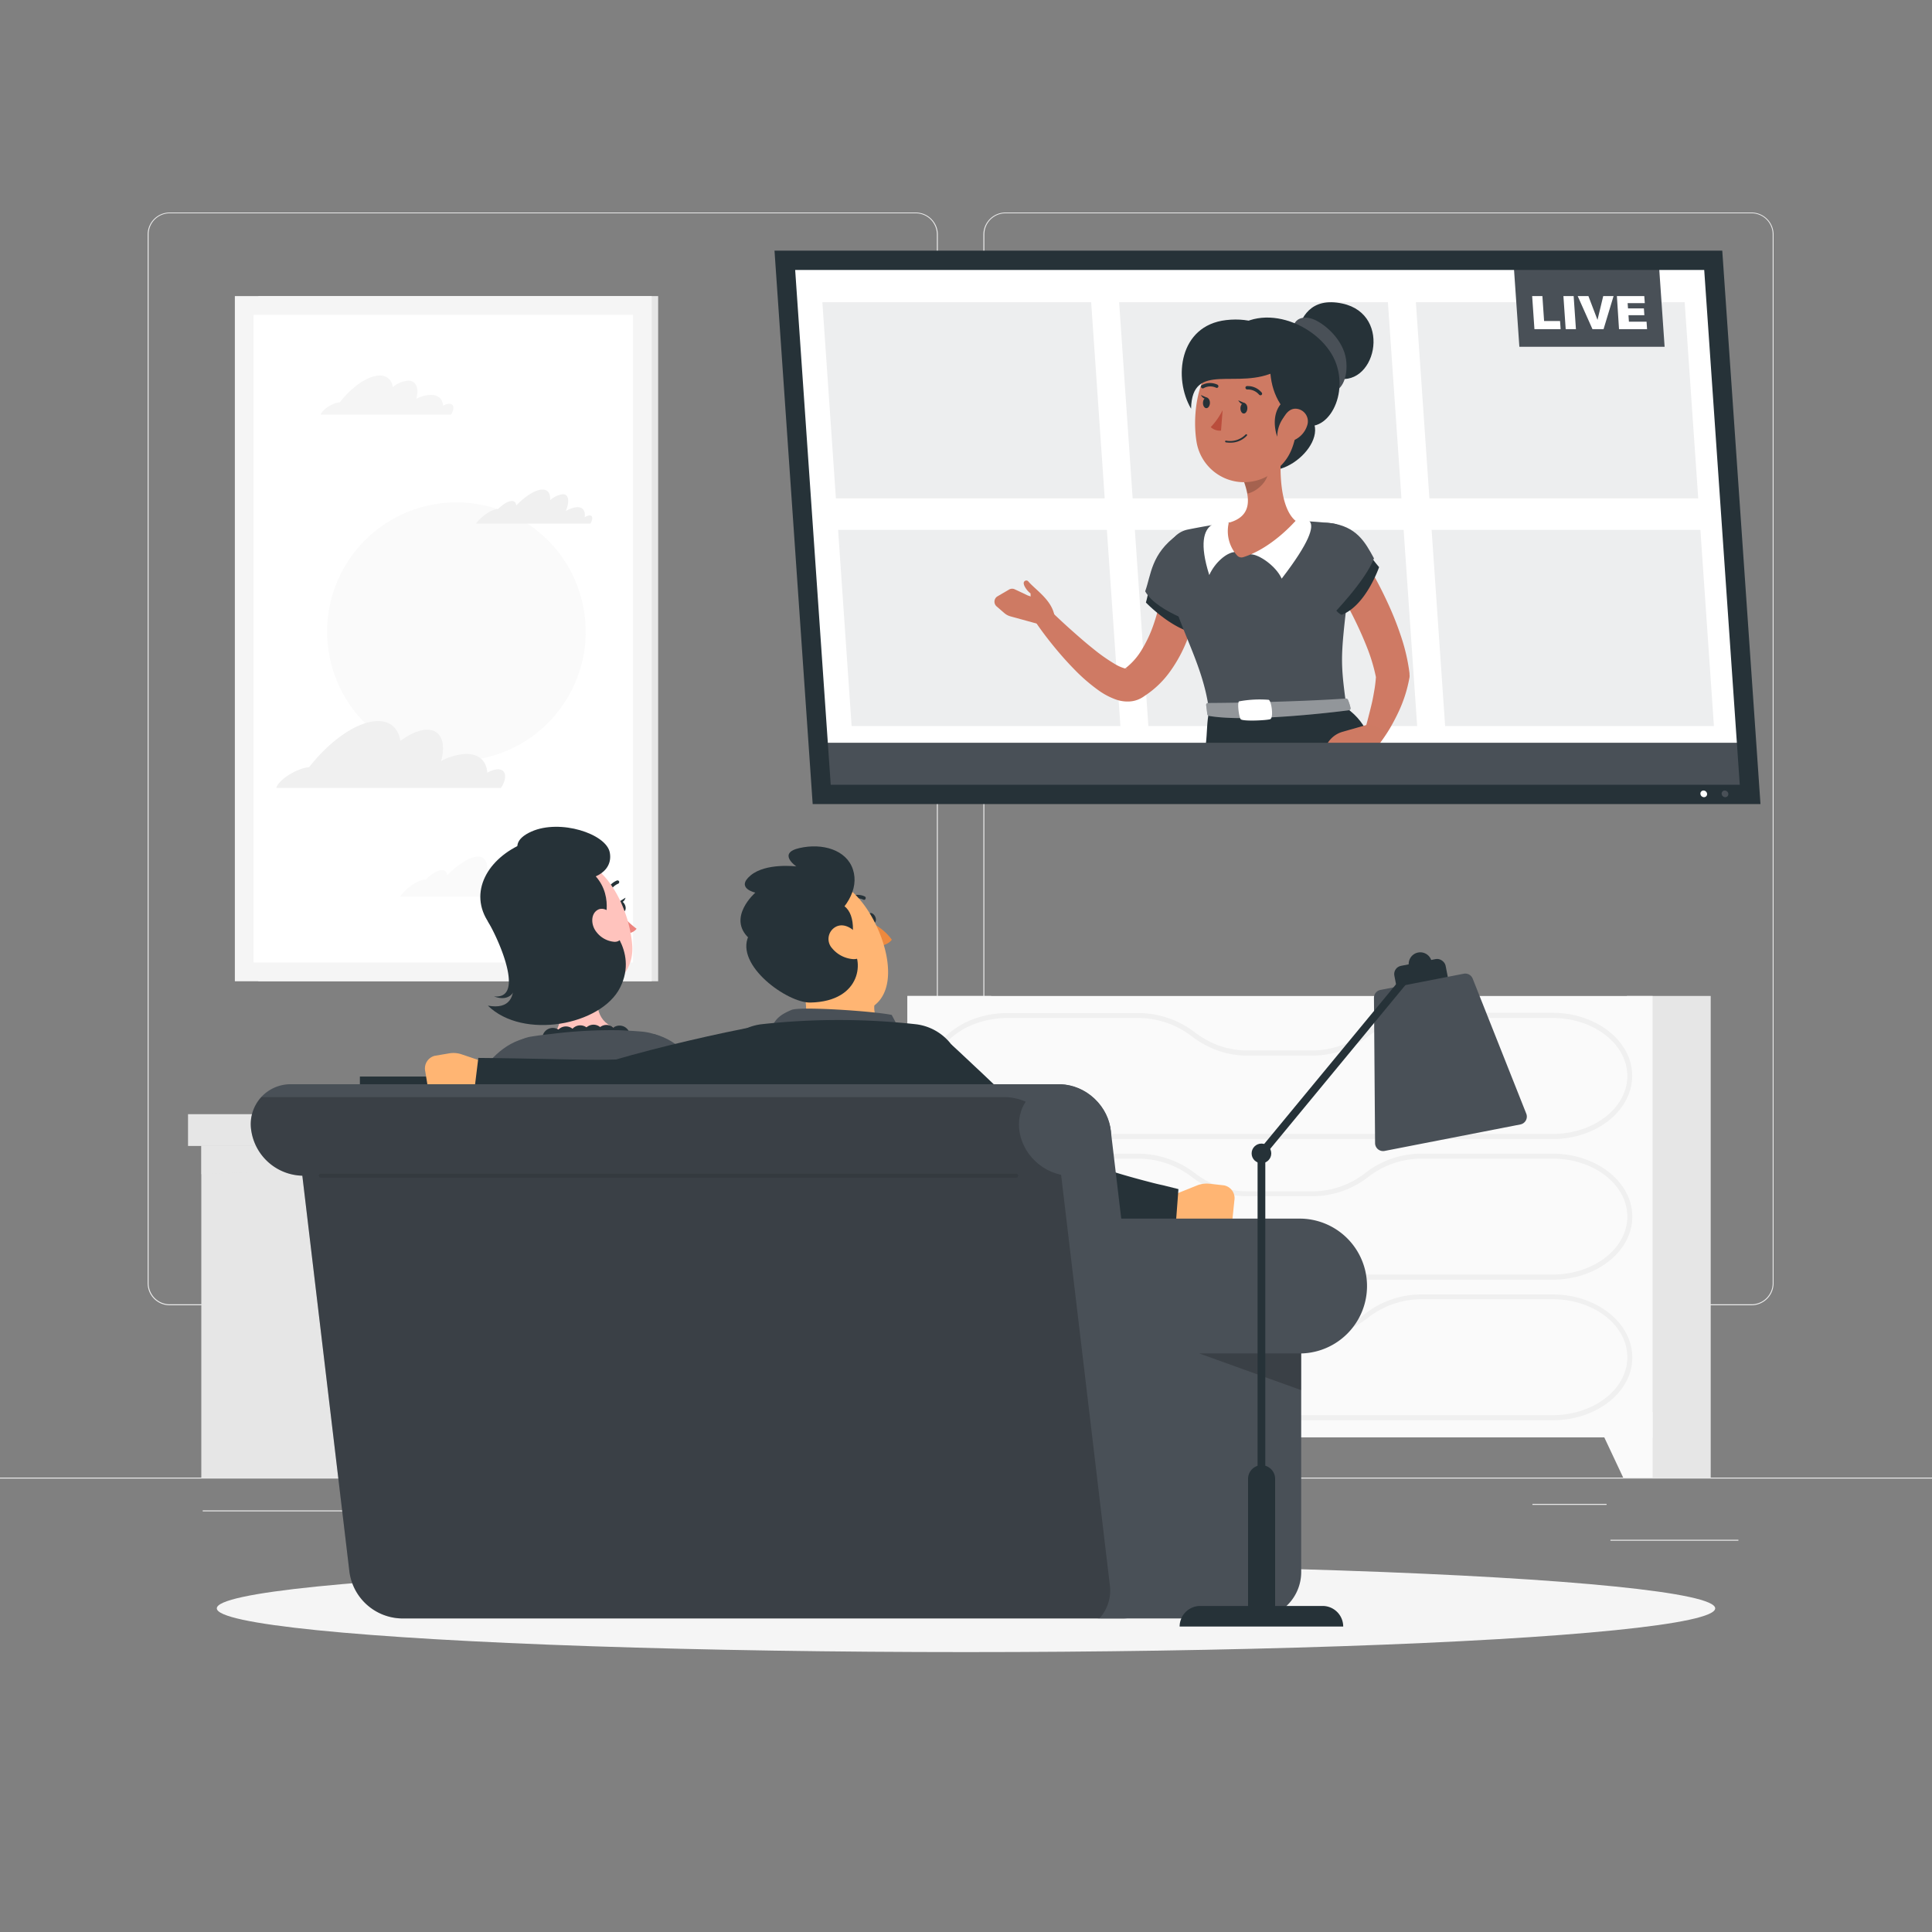 <svg xmlns="http://www.w3.org/2000/svg" viewBox="0 0 500 500"><rect x="0" y="0" width="500" height="500" fill="#808080" stroke="none"/><g id="freepik--background-complete--inject-39"><rect y="382.4" width="500" height="0.25" style="fill:#ebebeb"></rect><rect x="416.78" y="398.49" width="33.12" height="0.25" style="fill:#ebebeb"></rect><rect x="322.53" y="401.21" width="8.69" height="0.25" style="fill:#ebebeb"></rect><rect x="396.59" y="389.21" width="19.19" height="0.25" style="fill:#ebebeb"></rect><rect x="52.46" y="390.89" width="43.19" height="0.25" style="fill:#ebebeb"></rect><rect x="104.56" y="390.89" width="6.33" height="0.25" style="fill:#ebebeb"></rect><rect x="131.47" y="395.11" width="93.68" height="0.25" style="fill:#ebebeb"></rect><path d="M237,337.8H43.91a5.71,5.71,0,0,1-5.7-5.71V60.66A5.71,5.71,0,0,1,43.91,55H237a5.71,5.71,0,0,1,5.71,5.71V332.09A5.71,5.71,0,0,1,237,337.8ZM43.91,55.2a5.46,5.46,0,0,0-5.45,5.46V332.09a5.46,5.46,0,0,0,5.45,5.46H237a5.47,5.47,0,0,0,5.46-5.46V60.66A5.47,5.47,0,0,0,237,55.2Z" style="fill:#ebebeb"></path><path d="M453.31,337.8H260.21a5.72,5.72,0,0,1-5.71-5.71V60.66A5.72,5.72,0,0,1,260.21,55h193.1A5.71,5.71,0,0,1,459,60.66V332.09A5.71,5.71,0,0,1,453.31,337.8ZM260.21,55.2a5.47,5.47,0,0,0-5.46,5.46V332.09a5.47,5.47,0,0,0,5.46,5.46h193.1a5.47,5.47,0,0,0,5.46-5.46V60.66a5.47,5.47,0,0,0-5.46-5.46Z" style="fill:#ebebeb"></path><rect x="234.84" y="257.75" width="21.68" height="124.65" transform="translate(491.35 640.15) rotate(180)" style="fill:#e6e6e6"></rect><polygon points="242.45 382.4 234.84 382.4 234.84 365.42 250.44 365.42 242.45 382.4" style="fill:#fafafa"></polygon><rect x="421.05" y="257.75" width="21.68" height="124.65" transform="translate(863.78 640.15) rotate(180)" style="fill:#e6e6e6"></rect><rect x="234.84" y="257.75" width="192.86" height="114.23" transform="translate(662.53 629.74) rotate(180)" style="fill:#fafafa"></rect><path d="M401.81,294.79H260.73c-11.37,0-20.62-7.32-20.62-16.31h0c0-9,9.25-16.3,20.62-16.3h33.59A24.14,24.14,0,0,1,309,267a24.94,24.94,0,0,0,3.3,2.16,21.63,21.63,0,0,0,10.38,2.7h17.11a22.34,22.34,0,0,0,13.83-5,23.64,23.64,0,0,1,14.55-4.75h33.61c11.37,0,20.63,7.31,20.63,16.3S413.18,294.79,401.81,294.79ZM260.73,263.46c-10.66,0-19.34,6.73-19.34,15h0c0,8.28,8.68,15,19.34,15H401.81c10.66,0,19.34-6.74,19.34-15s-8.68-15-19.34-15H368.2a22.64,22.64,0,0,0-13.75,4.47,23.64,23.64,0,0,1-14.63,5.26H322.71a22.85,22.85,0,0,1-11-2.86,25.74,25.74,0,0,1-3.46-2.27,22.85,22.85,0,0,0-13.93-4.6Z" style="fill:#f0f0f0"></path><polygon points="420.08 382.4 427.7 382.4 427.7 365.42 412.1 365.42 420.08 382.4" style="fill:#fafafa"></polygon><path d="M401.81,331.18H260.73c-11.37,0-20.62-7.31-20.62-16.3v0c0-9,9.25-16.3,20.62-16.3h33.6a24.13,24.13,0,0,1,14.72,4.88,25.4,25.4,0,0,0,3.28,2.16,21.63,21.63,0,0,0,10.38,2.7h17.11a22.33,22.33,0,0,0,13.83-5,23.61,23.61,0,0,1,14.55-4.75h33.61c11.37,0,20.63,7.31,20.63,16.3S413.18,331.18,401.81,331.18ZM260.73,299.85c-10.66,0-19.34,6.74-19.34,15v0c0,8.28,8.68,15,19.34,15H401.81c10.66,0,19.34-6.73,19.34-15s-8.68-15-19.34-15H368.2a22.56,22.56,0,0,0-13.75,4.48,23.64,23.64,0,0,1-14.63,5.26H322.71a23,23,0,0,1-11-2.86,27.35,27.35,0,0,1-3.45-2.27,22.87,22.87,0,0,0-13.93-4.61Z" style="fill:#f0f0f0"></path><path d="M401.81,367.56H260.73c-11.37,0-20.62-7.31-20.62-16.3S249.36,335,260.73,335h33.61a24.13,24.13,0,0,1,14.7,4.87,25.87,25.87,0,0,0,3.29,2.16,21.63,21.63,0,0,0,10.38,2.7h17.11a22.34,22.34,0,0,0,13.83-5A23.61,23.61,0,0,1,368.19,335h33.62c11.37,0,20.63,7.32,20.63,16.31S413.18,367.56,401.81,367.56ZM260.73,336.24c-10.66,0-19.34,6.74-19.34,15s8.68,15,19.34,15H401.81c10.66,0,19.34-6.73,19.34-15s-8.68-15-19.34-15H368.19a22.59,22.59,0,0,0-13.74,4.47A23.64,23.64,0,0,1,339.82,346H322.71a23,23,0,0,1-11-2.86,27.45,27.45,0,0,1-3.46-2.27,22.81,22.81,0,0,0-13.91-4.6Z" style="fill:#f0f0f0"></path><rect x="52.09" y="296.57" width="67.97" height="85.82" transform="translate(172.16 678.97) rotate(180)" style="fill:#e6e6e6"></rect><rect x="120.07" y="296.57" width="89.34" height="85.82" style="fill:#f0f0f0"></rect><polygon points="52.09 289.26 209.4 289.26 209.4 297.62 52.09 303.88 52.09 289.26" style="fill:#e6e6e6;opacity:0.7;mix-blend-mode:multiply"></polygon><rect x="48.67" y="288.36" width="71.4" height="8.22" transform="translate(168.73 584.93) rotate(180)" style="fill:#e6e6e6"></rect><rect x="120.07" y="288.36" width="92.76" height="8.22" style="fill:#f0f0f0"></rect><rect x="66.85" y="76.63" width="103.48" height="177.32" transform="translate(237.18 330.58) rotate(180)" style="fill:#e6e6e6"></rect><rect x="60.78" y="76.63" width="107.88" height="177.32" transform="translate(229.44 330.58) rotate(180)" style="fill:#f5f5f5"></rect><rect x="30.92" y="116.2" width="167.61" height="98.18" transform="translate(280.01 50.57) rotate(90)" style="fill:#fff"></rect><circle cx="118.13" cy="163.47" r="33.46" transform="translate(-34.4 31.51) rotate(-13.28)" style="fill:#fafafa"></circle><path d="M80,198.55c5.45-7,12.57-11.94,17.84-11.94,3.3,0,5.27,2,5.79,5.14,2.43-1.82,4.88-2.9,6.93-2.9,3.59,0,4.89,3.36,3.61,8.09a15.69,15.69,0,0,1,6-1.8c3.67-.22,5.74,1.71,5.94,4.85a6,6,0,0,1,2.58-.9c2.11-.13,2.67,1.82,1.26,4.34l-.28.47H71.49C72.35,201.43,77.38,198.67,80,198.55Z" style="fill:#f0f0f0"></path><path d="M87.94,104.12c3.15-4.05,7.29-6.93,10.34-6.93a3.2,3.2,0,0,1,3.36,3,7.28,7.28,0,0,1,4-1.68c2.09,0,2.84,2,2.1,4.7a8.94,8.94,0,0,1,3.49-1c2.13-.13,3.33,1,3.44,2.81a3.6,3.6,0,0,1,1.5-.52c1.23-.07,1.55,1.06.73,2.52l-.16.27H83C83.5,105.79,86.42,104.19,87.94,104.12Z" style="fill:#f5f5f5"></path><path d="M128.6,131.75l.27,0c1.32-1.28,2.66-2.1,3.61-2.1.68,0,1.05.43,1.12,1.15,2.47-2.49,5-4.1,6.78-4.1,1.43,0,2.1,1,2,2.76a6,6,0,0,1,3.27-1.56c1.56,0,1.8,1.81.79,4.36h0a7,7,0,0,1,2.78-1c1.61-.11,2.32.93,2.1,2.62a2.75,2.75,0,0,1,1.21-.49c.88-.06,1,.87.26,2.12H123.2C124.57,133.62,126.93,132,128.6,131.75Z" style="fill:#f0f0f0"></path><path d="M109.84,227.64l.32,0c1.55-1.5,3.12-2.46,4.23-2.46.81,0,1.25.5,1.33,1.35,2.9-2.93,5.89-4.83,8-4.83,1.68,0,2.46,1.24,2.37,3.26a7,7,0,0,1,3.85-1.84c1.83,0,2.11,2.13.93,5.12h0a8.12,8.12,0,0,1,3.27-1.14c1.89-.14,2.72,1.08,2.47,3.07a3.3,3.3,0,0,1,1.42-.57c1-.07,1.15,1,.31,2.49H103.48C105.09,229.84,107.87,227.89,109.84,227.64Z" style="fill:#fafafa"></path></g><g id="freepik--Shadow--inject-39"><ellipse id="freepik--path--inject-39" cx="250" cy="416.24" rx="193.89" ry="11.32" style="fill:#f5f5f5"></ellipse></g><g id="freepik--TV--inject-39"><polygon points="452.93 205.59 212.66 205.59 203.11 67.37 443.39 67.37 452.93 205.59" style="fill:#fff"></polygon><g style="opacity:0.1"><polygon points="285.9 128.98 216.33 128.98 212.83 78.21 282.39 78.21 285.9 128.98" style="fill:#495057"></polygon><polygon points="362.69 128.98 293.13 128.98 289.63 78.21 359.19 78.21 362.69 128.98" style="fill:#495057"></polygon><polygon points="289.96 187.91 220.4 187.91 216.9 137.14 286.46 137.14 289.96 187.91" style="fill:#495057"></polygon><polygon points="366.76 187.91 297.2 187.91 293.7 137.14 363.26 137.14 366.76 187.91" style="fill:#495057"></polygon><polygon points="439.5 128.98 369.93 128.98 366.43 78.21 435.99 78.21 439.5 128.98" style="fill:#495057"></polygon><polygon points="443.56 187.91 374 187.91 370.5 137.14 440.06 137.14 443.56 187.91" style="fill:#495057"></polygon></g><path d="M339.57,108.52c-4.54-7.23-10.27-6.42-14.55-4.45l-2,13.61C327.61,128.16,344.12,115.75,339.57,108.52Z" style="fill:#263238"></path><path d="M311.05,148.4c-.05.88-.11,1.53-.18,2.28s-.18,1.44-.28,2.15c-.21,1.43-.46,2.84-.76,4.25a55.77,55.77,0,0,1-2.53,8.37,36.57,36.57,0,0,1-4.25,8,24.68,24.68,0,0,1-7,6.76l.47-.35a7.38,7.38,0,0,1-2.17,1.26,7,7,0,0,1-2.24.43,9.06,9.06,0,0,1-3.38-.54,18.36,18.36,0,0,1-4.39-2.32A46.16,46.16,0,0,1,278,173.2c-1.9-1.94-3.66-3.94-5.34-6s-3.26-4.15-4.77-6.39a2.39,2.39,0,0,1,3.62-3.07l0,0c1.82,1.72,3.69,3.5,5.58,5.18s3.79,3.36,5.73,4.9a45.77,45.77,0,0,0,5.81,4.09,10.52,10.52,0,0,0,2.56,1.1c.31.07.54.06.44,0a1.31,1.31,0,0,0-.86.32l.46-.36a17,17,0,0,0,4.17-4.67,33.12,33.12,0,0,0,3-6.26,52.27,52.27,0,0,0,1.94-7.05c.26-1.21.48-2.43.66-3.65l.25-1.83c.07-.58.15-1.26.19-1.72v-.12a4.8,4.8,0,0,1,9.57.66Z" style="fill:#cf7a64"></path><path d="M261.17,152.56l-3.09,1.81A1.62,1.62,0,0,0,258,157l1.88,1.63a4.16,4.16,0,0,0,1.68.9l7.71,2.12,3.77-2c-1.06-3.82-7-5.52-7-5.52l-3.35-1.58A1.6,1.6,0,0,0,261.17,152.56Z" style="fill:#ce7a63"></path><path d="M297.37,152a28,28,0,0,1-.81,3.93s7.74,8.09,14.61,8.18a3.93,3.93,0,0,0,.75-3.39Z" style="fill:#263238"></path><path d="M304.76,138.36c-6.9,5-6.81,10.32-8.39,14.67,3.11,5.62,15.67,9.15,15.67,9.15S314.4,131.38,304.76,138.36Z" style="fill:#495057"></path><path d="M301.93,144.43c-.09,14.13,9.25,24.81,11,39.71l35.58-.86c-2-14.51-1.5-13.06,1.66-41.1a6.24,6.24,0,0,0-5.46-6.74c-2.68-.3-6-.58-9.42-.65a119.29,119.29,0,0,0-17.27.49c-3.69.44-7.6,1.16-10.58,1.76C304,137.74,302,140.85,301.93,144.43Z" style="fill:#495057"></path><path d="M319.45,142.88c-2,.16-5,2.64-6.49,5.94-5.22-16.42,5.05-13.54,5.05-13.54Z" style="fill:#fff"></path><path d="M323.7,143.47c2-.07,6.51,2.95,8,6.28,14.75-19.19,3.6-15,3.6-15Z" style="fill:#fff"></path><path d="M331.67,115.35c-.55,5.6-.64,15.83,3.61,19.44,0,0-6.07,7.1-13.58,9.42a1.52,1.52,0,0,1-1.56-.48,9.43,9.43,0,0,1-2.13-8.45c6.05-1.66,5.44-6.26,3.94-10.56Z" style="fill:#ce7a63"></path><path d="M327.71,119.18,322,124.72a19.5,19.5,0,0,1,.83,3c2.33-.41,5.33-3.1,5.34-5.59A8.59,8.59,0,0,0,327.71,119.18Z" style="opacity:0.2"></path><path d="M336.54,105c-1.3,9.11-1.65,13-6.72,17a12.46,12.46,0,0,1-20.18-7.8c-1.34-8.55,1-22,10.39-24.35S337.84,95.87,336.54,105Z" style="fill:#ce7a63"></path><path d="M347.42,78.56c-8.22-1.76-10.92,3.61-11.85,8.28l9.5,10.83C355.9,101.26,360.67,81.4,347.42,78.56Z" style="fill:#263238"></path><path d="M334.69,85.73c-.27-3.17,2.48-4.29,5.46-3s7.5,5.34,8.2,10.26-1.44,8.91-4.16,8.15S334.69,85.73,334.69,85.73Z" style="fill:#495057"></path><path d="M345.84,94.23c-3.41-9.89-19.33-16.89-27.8-7.89l10.67,7.33c-.2,5.5,1.26,11,6.54,15.13C342,114.13,349.16,103.84,345.84,94.23Z" style="fill:#263238"></path><path d="M330.42,96c-10.07,5.18-21.95-2.83-22.17,9.77-4.62-7.85-3.13-21.51,9.05-22.93C330.59,81.29,337.39,92.42,330.42,96Z" style="fill:#263238"></path><path d="M332.7,103.4c-3.57,2.61-3,7.22-2.15,9.63a8.36,8.36,0,0,1,3.17-6.55Z" style="fill:#263238"></path><path d="M322.81,105.79c-.06.75-.51,1.3-1,1.23s-.84-.74-.78-1.49.5-1.3,1-1.22S322.87,105.05,322.81,105.79Z" style="fill:#263238"></path><path d="M313.12,104.41c-.06.74-.51,1.29-1,1.22s-.85-.74-.79-1.49.51-1.29,1-1.22S313.18,103.66,313.12,104.41Z" style="fill:#263238"></path><path d="M312.55,103l-1.78-.78S311.59,103.75,312.55,103Z" style="fill:#263238"></path><path d="M316.41,106.16a18.19,18.19,0,0,1-3.07,4.38,3.44,3.44,0,0,0,2.66.9Z" style="fill:#ba4d3c"></path><path d="M318.54,114.56a7.21,7.21,0,0,1-1.28-.08.24.24,0,0,1-.2-.25.2.2,0,0,1,.24-.19,5.62,5.62,0,0,0,5.07-1.6.22.22,0,0,1,.31,0,.21.21,0,0,1,0,.31A5.72,5.72,0,0,1,318.54,114.56Z" style="fill:#263238"></path><path d="M338.3,110.1a6.16,6.16,0,0,1-3.32,3.77c-2.12.95-3.67-.92-3.49-3.16.16-2,1.46-4.94,3.78-4.94A3.27,3.27,0,0,1,338.3,110.1Z" style="fill:#ce7a63"></path><path d="M326.18,102.29a.48.48,0,0,1-.33-.15,3.78,3.78,0,0,0-3-1.34.47.47,0,0,1-.52-.39.4.4,0,0,1,.35-.49,4.67,4.67,0,0,1,3.82,1.65.43.43,0,0,1,0,.62A.37.37,0,0,1,326.18,102.29Z" style="fill:#263238"></path><path d="M311.14,100.49a.53.53,0,0,1-.26-.21.42.42,0,0,1,.14-.6,4.44,4.44,0,0,1,4.05-.13.46.46,0,0,1,.21.6.42.42,0,0,1-.59.18,3.52,3.52,0,0,0-3.2.13A.43.43,0,0,1,311.14,100.49Z" style="fill:#263238"></path><path d="M322.23,104.38l-1.77-.78S321.28,105.14,322.23,104.38Z" style="fill:#263238"></path><path d="M357.38,200.51h-49c5-4.22,3.33-11.46,4.54-16.37l35.58-.86C354.27,187.34,355.46,193.15,357.38,200.51Z" style="fill:#263238"></path><path d="M350.13,140.2c1.83,2.62,3.34,5.16,4.88,7.81s2.91,5.36,4.19,8.15a79.77,79.77,0,0,1,3.42,8.65,49.07,49.07,0,0,1,2.16,9.41l0,.31a2.82,2.82,0,0,1,0,.77,35.65,35.65,0,0,1-2.93,9.13q-1,2.1-2.14,4.06a45.73,45.73,0,0,1-2.57,3.83,2.41,2.41,0,0,1-4.24-2.1l0-.14c.35-1.29.77-2.67,1.11-4s.69-2.68,1-4,.53-2.65.75-3.93a36.38,36.38,0,0,0,.38-3.75l0,1.08a46,46,0,0,0-2.23-7.61c-1-2.55-2.12-5.09-3.36-7.6s-2.59-5-4-7.44-2.93-4.91-4.38-7.16l-.06-.1a4.8,4.8,0,0,1,8-5.35Z" style="fill:#cf7a64"></path><path d="M354.36,143.42a33,33,0,0,0,2.55,3.35s-3.42,10-9.72,12.35a4.47,4.47,0,0,1-2.25-2.88Z" style="fill:#263238"></path><path d="M344.27,135.36c6.77.88,9,4.86,11.31,9.14-2.11,5.72-10.7,14.56-10.7,14.56S332,133.77,344.27,135.36Z" style="fill:#495057"></path><path d="M354.49,187.38l-7,2a6.65,6.65,0,0,0-3.93,3l-.79,1.33a1.81,1.81,0,0,0,.41,2.27l3.48,3.07a2.15,2.15,0,0,0,2.95,0l3.55-3.52s5.21-2.7,5.05-6.59Z" style="fill:#ce7a63"></path><path d="M272.9,159.41c-.67-4.17-5-6.81-6.83-9a.68.68,0,0,0-1.11.31c-.22.85,1.14,2.49,1.74,2.84.05.78-.11,5,3,5.93C271,159.53,272.9,159.41,272.9,159.41Z" style="fill:#ce7a63"></path><path d="M348.85,181.12a12.38,12.38,0,0,1,.66,2.06.51.51,0,0,1-.43.64c-3.78.49-25.92,3.18-36.15,1.47a.58.58,0,0,1-.49-.53c-.07-.63-.2-1.61-.28-2.24a.5.5,0,0,1,.5-.59c3.51,0,22-.21,35.62-1.15A.57.57,0,0,1,348.85,181.12Z" style="fill:#495057"></path><path d="M348.85,181.12a12.38,12.38,0,0,1,.66,2.06.51.51,0,0,1-.43.64c-3.78.49-25.92,3.18-36.15,1.47a.58.58,0,0,1-.49-.53c-.07-.63-.2-1.61-.28-2.24a.5.5,0,0,1,.5-.59c3.51,0,22-.21,35.62-1.15A.57.57,0,0,1,348.85,181.12Z" style="fill:#fff;opacity:0.4"></path><path d="M328.33,181.11a29.52,29.52,0,0,0-7.66.4c-.53.32,0,4.44.5,4.69,1,.51,6.54.23,7.53-.06S329.05,181.33,328.33,181.11Z" style="fill:#fff"></path><polygon points="452.93 205.59 212.66 205.59 211.73 192.22 452.01 192.22 452.93 205.59" style="fill:#495057"></polygon><polygon points="430.8 89.75 393.21 89.75 391.66 67.37 429.25 67.37 430.8 89.75" style="fill:#495057"></polygon><path d="M396.52,76.63h2.65l.44,6.45h4.13l.15,2.11h-6.78Z" style="fill:#fff"></path><path d="M404.61,76.63h2.65l.59,8.56H405.2Z" style="fill:#fff"></path><path d="M408.31,76.63h2.77l2.35,6.16,1.48-6.16h2.68L415,85.19h-2.87Z" style="fill:#fff"></path><path d="M418.45,76.63h7.09l.13,1.83h-4.44l.1,1.36h4.11l.12,1.75h-4.11l.11,1.68h4.57l.13,1.94H419Z" style="fill:#fff"></path><path d="M455.61,208.09H210.32L200.44,64.87H445.72Zm-240.62-5H450.25l-9.2-133.22H205.79Z" style="fill:#263238"></path><path d="M445.57,205.45a.78.78,0,0,1,.8-.86.94.94,0,0,1,.92.86.79.79,0,0,1-.8.86A.93.93,0,0,1,445.57,205.45Z" style="fill:#495057"></path><path d="M440.07,205.45a.78.78,0,0,1,.8-.86.94.94,0,0,1,.92.86.79.79,0,0,1-.8.86A.93.93,0,0,1,440.07,205.45Z" style="fill:#fff"></path></g><g id="freepik--Characters--inject-39"><path d="M149.21,314.53l-2.36-1.75a3.4,3.4,0,0,0-3.08-.52l-4.91,1.57a6.39,6.39,0,0,0-4.13,4.14l-.38,1.22c3.7,3.18,10,3.88,10,3.88l1.79.41a2.85,2.85,0,0,0,3.46-2.08l.84-3.53A3.27,3.27,0,0,0,149.21,314.53Z" style="fill:#ffc3bd"></path><path d="M136.53,283.71l-.85,1.32-.89,1.43c-.58,1-1.14,1.94-1.7,2.93-1.1,2-2.13,4-3.09,6s-1.83,4.12-2.61,6.22a63.55,63.55,0,0,0-2,6.35l.08-.92a1.16,1.16,0,0,0,0,.61,2.65,2.65,0,0,0,.62,1,12.15,12.15,0,0,0,3.14,2.35,32.79,32.79,0,0,0,4.26,2c1.49.62,3.12,1.15,4.61,1.63l.15.05a2.4,2.4,0,0,1-.71,4.68A38.22,38.22,0,0,1,132,319a31.19,31.19,0,0,1-5.59-1.32,18.21,18.21,0,0,1-5.71-3.05,11.43,11.43,0,0,1-2.6-3,9.62,9.62,0,0,1-1.28-4.37,3.41,3.41,0,0,1,0-.72l0-.2a60.92,60.92,0,0,1,1.76-7.55,65.1,65.1,0,0,1,2.62-7.21c1-2.35,2.1-4.63,3.31-6.86.62-1.1,1.25-2.2,1.92-3.29s1.33-2.11,2.18-3.29a4.8,4.8,0,0,1,7.95,5.38Z" style="fill:#ffc3bd"></path><path d="M139.23,268.31c2.93,5.78,3.18,13.19-4.22,24.95-5.28.87-15.5-5.48-15.5-5.48S125.24,268.47,139.23,268.31Z" style="fill:#495057"></path><path d="M142.53,247.46c1.87,5.66,4.36,16.06.85,20.1,0,0,5.39-1.12,17.33,5.38,3.07-5,.5-6.37.5-6.37-6.6-1.17-7.05-5.9-6.52-10.41Z" style="fill:#ffc3bd"></path><path d="M145.77,268.79a2.71,2.71,0,1,1-2.64-2.76A2.71,2.71,0,0,1,145.77,268.79Z" style="fill:#263238"></path><path d="M149.17,268.41a2.71,2.71,0,1,1-2.64-2.77A2.7,2.7,0,0,1,149.17,268.41Z" style="fill:#263238"></path><path d="M152.87,268.3a2.71,2.71,0,1,1-2.46-2.93A2.7,2.7,0,0,1,152.87,268.3Z" style="fill:#263238"></path><path d="M156.3,268.12a2.71,2.71,0,1,1-2.47-2.92A2.71,2.71,0,0,1,156.3,268.12Z" style="fill:#263238"></path><path d="M159.6,268.46a2.7,2.7,0,1,1-2.16-3.16A2.7,2.7,0,0,1,159.6,268.46Z" style="fill:#263238"></path><path d="M163,268.63a2.71,2.71,0,1,1-2.16-3.16A2.71,2.71,0,0,1,163,268.63Z" style="fill:#263238"></path><path d="M160.05,234.82c.25.75.85,1.26,1.34,1.13s.68-.84.42-1.59-.85-1.26-1.33-1.13S159.8,234.06,160.05,234.82Z" style="fill:#263238"></path><path d="M160.27,233.32l1.62-1S161.44,234,160.27,233.32Z" style="fill:#263238"></path><path d="M160.48,236.24a23.14,23.14,0,0,0,4.27,4.12,3.16,3.16,0,0,1-2.49,1.19Z" style="fill:#ed847e"></path><path d="M160.22,228.43a.42.42,0,0,0,0-.33.46.46,0,0,0-.62-.2,4.87,4.87,0,0,0-2.8,3.26.43.43,0,0,0,.38.5.51.51,0,0,0,.55-.4A3.84,3.84,0,0,1,160,228.7.52.52,0,0,0,160.22,228.43Z" style="fill:#263238"></path><path d="M134.49,238.46c3.38,8.82,4.62,12.61,10.62,16,9,5.17,19.17-.28,18.51-9.77-.6-8.55-6-21.53-16-22.84A12.1,12.1,0,0,0,134.49,238.46Z" style="fill:#ffc3bd"></path><path d="M151.55,224.54c2.92-7-6.54-10.22-15.93-6.36s-14.55,12.78-9.07,20.7,11.09,23.46-.29,21.38c9.09,8.91,29.33,5.1,34.23-4.69s-4-17.31-4-17.31S159.43,229.75,151.55,224.54Z" style="fill:#263238"></path><path d="M147.28,227.39c5.47,1.17,11.53-1.53,10.53-6.77-.92-4.84-12.83-8.72-20.26-5.42C129.21,218.91,136.25,225,147.28,227.39Z" style="fill:#263238"></path><path d="M126.22,238.39c2.86,4.71,9.8,20.34,1.62,19.47,3.7,1.43,6.86-.36,5.78-8.3A15.27,15.27,0,0,0,126.22,238.39Z" style="fill:#263238"></path><path d="M154.39,241.24a6.47,6.47,0,0,0,4.61,2.5c2.24.08,2.6-2.54,1.35-4.79-1.12-2-3.64-4.52-5.57-3.53S152.85,239.36,154.39,241.24Z" style="fill:#ffc3bd"></path><path d="M179.53,280.2a179.41,179.41,0,0,1,.74,18c.07,4.08.07,8.14,0,12.92a16.59,16.59,0,0,1-15.65,16.31l-7.85.44A16.55,16.55,0,0,1,139.49,314c-1.35-8.35-4.09-18.73-9.14-33.4a9.17,9.17,0,0,1,7.17-12.34c1.54-.24,3.19-.47,4.88-.64a125.11,125.11,0,0,1,17.83-1c2,.07,4,.2,5.91.36A14.82,14.82,0,0,1,179.53,280.2Z" style="fill:#495057"></path><path d="M216.64,313.76l-1.72-2.38a3.43,3.43,0,0,0-2.79-1.41L207,310a6.34,6.34,0,0,0-5.17,2.71l-.74,1c2.59,4.14,8.43,6.71,8.43,6.71l1.58.91a2.83,2.83,0,0,0,3.93-.95l1.86-3.11A3.29,3.29,0,0,0,216.64,313.76Z" style="fill:#ffc3bd"></path><path d="M179.54,281.35l.77,2.74c.28,1,.57,1.9.89,2.85q.92,2.85,1.94,5.68c.69,1.89,1.4,3.77,2.16,5.63s1.55,3.71,2.38,5.55l-.51-.77a9.18,9.18,0,0,0,3,2.41,31.55,31.55,0,0,0,4.61,2c1.65.6,3.38,1.12,5.15,1.6s3.6.92,5.33,1.31l.11,0a2.4,2.4,0,0,1-.37,4.73,52.8,52.8,0,0,1-6,0,48.45,48.45,0,0,1-6-.71,32,32,0,0,1-6.17-1.74,16.42,16.42,0,0,1-6.27-4.2,2.83,2.83,0,0,1-.32-.45l-.18-.32a103.51,103.51,0,0,1-5.69-11.7c-.84-2-1.58-4.05-2.27-6.12-.34-1-.66-2.08-1-3.14s-.58-2.07-.86-3.31a4.8,4.8,0,0,1,9.31-2.36Z" style="fill:#ffc3bd"></path><path d="M169.24,267.6c6.25,1.69,11.91,6.48,15.67,19.85-2.89,4.51-14.46,7.83-14.46,7.83S160,278.08,169.24,267.6Z" style="fill:#495057"></path><path d="M230.74,267.31a8.53,8.53,0,0,0-4-3.91,7.82,7.82,0,0,1-.05-5.29L207,251.48c1.5,6.58,2.67,11.78.18,14.92,3.86,2.44,10.94,6.83,18.73,6.73S232,270.08,230.74,267.31Z" style="fill:#ffb573"></path><path d="M225.22,238.73l2,6.19s2.53-.22,3.58-1.73A13.47,13.47,0,0,0,225.22,238.73Z" style="fill:#ed893e"></path><path d="M224.85,238c.31.71.94,1.11,1.4.9s.58-1,.26-1.66-.94-1.11-1.4-.9S224.53,237.25,224.85,238Z" style="fill:#263238"></path><path d="M223.84,232.83a.45.45,0,0,1-.42,0,3.55,3.55,0,0,0-3.27.14.45.45,0,0,1-.5-.76,4.43,4.43,0,0,1,4.12-.22.44.44,0,0,1,.24.59A.51.51,0,0,1,223.84,232.83Z" style="fill:#263238"></path><path d="M199.85,246.16c4.42,8.42,7.59,14,14.26,15.45,13.24,2.8,17.12-4.61,15.31-14.21-1.64-8.63-8.58-21-18.58-20.52A13.1,13.1,0,0,0,199.85,246.16Z" style="fill:#ffb573"></path><path d="M215.73,233.83c4.47-.43,6.06,5.07,4.33,11.07,3.62,3.13,3.22,14.29-10.36,14.56-5.92.12-19.45-9.61-16-17.18S215.73,233.83,215.73,233.83Z" style="fill:#263238"></path><path d="M212.56,240c6.47-4.29,9.86-9.89,8.17-15s-7.94-6.86-13.81-5.53-.83,4.76-.83,4.76-7.87-1-11.84,2.33,1.23,4.45,1.23,4.45-7.43,6.47-1.63,11.82C198.37,247,208.66,242.55,212.56,240Z" style="fill:#263238"></path><path d="M199.54,266.79c.67-3.21,3-4.45,5.29-5.42s21.37.33,25.94,1.29a62,62,0,0,1,2.9,6Z" style="fill:#495057"></path><path d="M215.36,245.42a7.79,7.79,0,0,0,5.3,2.79c2.75.23,3.63-2.36,2.45-4.69-1.06-2.09-3.77-4.73-6.33-3.87A3.56,3.56,0,0,0,215.36,245.42Z" style="fill:#ffb573"></path><path d="M237.08,265.08a182.66,182.66,0,0,0-40.08,0,13.63,13.63,0,0,0-11.7,16A236.34,236.34,0,0,1,189,320.35a29.13,29.13,0,0,0,23.47,28.17,144.76,144.76,0,0,0,23.31,2.84,27.82,27.82,0,0,0,28.44-29.47c-1.48-24.64-11.59-38.23-16.47-49A13.55,13.55,0,0,0,237.08,265.08Z" style="fill:#263238"></path><rect x="93.14" y="278.61" width="22.42" height="1.99" style="fill:#263238"></rect><path d="M126.23,275.15l.94,6c-1.32,6.27-9.09,3.18-9.09,3.18l-4.34,0a3.22,3.22,0,0,1-3-2.89l-.69-4.2a3.38,3.38,0,0,1,2.45-4l3.73-.63a6.6,6.6,0,0,1,3.24.25Z" style="fill:#ffb573"></path><path d="M201.59,288.55l-9.51,1.62-9.56,1.57-9.5,1.61c-3.15.55-6.3,1.09-9.39,1.67l-1.77.33-.73,0c-3.74-.17-7-.58-10.32-1s-6.53-.94-9.75-1.47-6.41-1.13-9.6-1.77-6.34-1.31-9.54-2.08l1.87-15.24c3.16,0,6.37.09,9.55.12l9.51.18c3.16.09,6.3.12,9.4.16s6.21,0,8.88-.12l-2.51.3c3.26-.95,6.49-1.85,9.73-2.68s6.45-1.63,9.68-2.38,6.46-1.49,9.69-2.17,6.45-1.34,9.77-1.92Z" style="fill:#263238"></path><path d="M303.17,309.45l-.59,6.07c1.68,6.18,9.25,2.64,9.25,2.64l4.34-.22a3.25,3.25,0,0,0,2.85-3.06l.44-4.25a3.37,3.37,0,0,0-2.68-3.86l-3.76-.42a6.69,6.69,0,0,0-3.22.44Z" style="fill:#ffb573"></path><path d="M246.16,270.26c2.57,2.35,5.13,4.8,7.7,7.19l7.64,7.26,15.22,14.4-2.22-1.44a59.47,59.47,0,0,0,6.68,3.14c2.44.94,5,1.85,7.63,2.66s5.34,1.56,8.06,2.27c1.37.36,2.74.72,4.11,1l4,1L303.83,323c-1.75.05-3.24.05-4.84,0s-3.15-.09-4.73-.19q-4.71-.28-9.47-.94c-3.18-.48-6.38-1.05-9.62-1.86a68,68,0,0,1-9.94-3.3l-.79-.33L263,315.31c-2.88-2.23-5.7-4.46-8.48-6.73s-5.54-4.53-8.26-6.85-5.44-4.6-8.13-6.94-5.35-4.68-8-7.12Z" style="fill:#263238"></path><path d="M336.75,315.38H285.11a12,12,0,0,0-12,12v79.47a12,12,0,0,0,12,12h39.64a12,12,0,0,0,12-12V350.27a17.45,17.45,0,0,0,0-34.89Z" style="fill:#495057"></path><polygon points="310.36 350.27 336.75 359.77 336.75 350.27 310.36 350.27" style="opacity:0.2"></polygon><path d="M274,280.6H75.44A10.31,10.31,0,0,0,65,292.44a13.71,13.71,0,0,0,13.24,11.83L90.44,406.85a13.94,13.94,0,0,0,13.43,12h186.6a10.46,10.46,0,0,0,10.57-12L287.47,292.6A13.93,13.93,0,0,0,274,280.6Z" style="fill:#495057"></path><path d="M260.22,283.93H67.63a10.55,10.55,0,0,0-2.62,8.5,13.71,13.71,0,0,0,13.24,11.84L90.44,406.85a13.93,13.93,0,0,0,13.42,12H284.52a10.7,10.7,0,0,0,2.7-8.67L273.65,295.93A14,14,0,0,0,260.22,283.93Z" style="opacity:0.2"></path><path d="M263,304.77H83a.5.5,0,0,1-.5-.5.5.5,0,0,1,.5-.5H263a.5.5,0,0,1,.5.5A.5.5,0,0,1,263,304.77Z" style="opacity:0.1"></path><ellipse cx="275.62" cy="292.44" rx="11.15" ry="12.56" transform="translate(-126.23 292.47) rotate(-46.7)" style="fill:#495057"></ellipse></g><g id="freepik--Lamp--inject-39"><rect x="361.61" y="248.97" width="13.51" height="13.51" rx="2.16" transform="translate(-42.15 75.26) rotate(-11.04)" style="fill:#263238"></rect><path d="M393.49,291l-35.15,6.86a2.07,2.07,0,0,1-2.47-2l-.29-37.67a2.08,2.08,0,0,1,1.68-2L378.81,252a2.07,2.07,0,0,1,2.32,1.27l13.89,35A2.07,2.07,0,0,1,393.49,291Z" style="fill:#495057"></path><path d="M326.46,406.84a1,1,0,0,1-1-1V298.5a1.05,1.05,0,0,1,.22-.64l40.82-49.44a1,1,0,0,1,1.55,1.27l-40.59,49.17v107A1,1,0,0,1,326.46,406.84Z" style="fill:#263238"></path><circle cx="326.46" cy="298.5" r="2.54" style="fill:#263238"></circle><path d="M370.05,251.15a3,3,0,1,1-.82-4.19A3,3,0,0,1,370.05,251.15Z" style="fill:#263238"></path><path d="M330,416.53h-7V382.7a3.51,3.51,0,0,1,3.5-3.5h0a3.52,3.52,0,0,1,3.5,3.5Z" style="fill:#263238"></path><path d="M310.62,415.62h31.67a5.33,5.33,0,0,1,5.33,5.33v0a0,0,0,0,1,0,0H305.29a0,0,0,0,1,0,0v0a5.33,5.33,0,0,1,5.33-5.33Z" style="fill:#263238"></path></g></svg>
